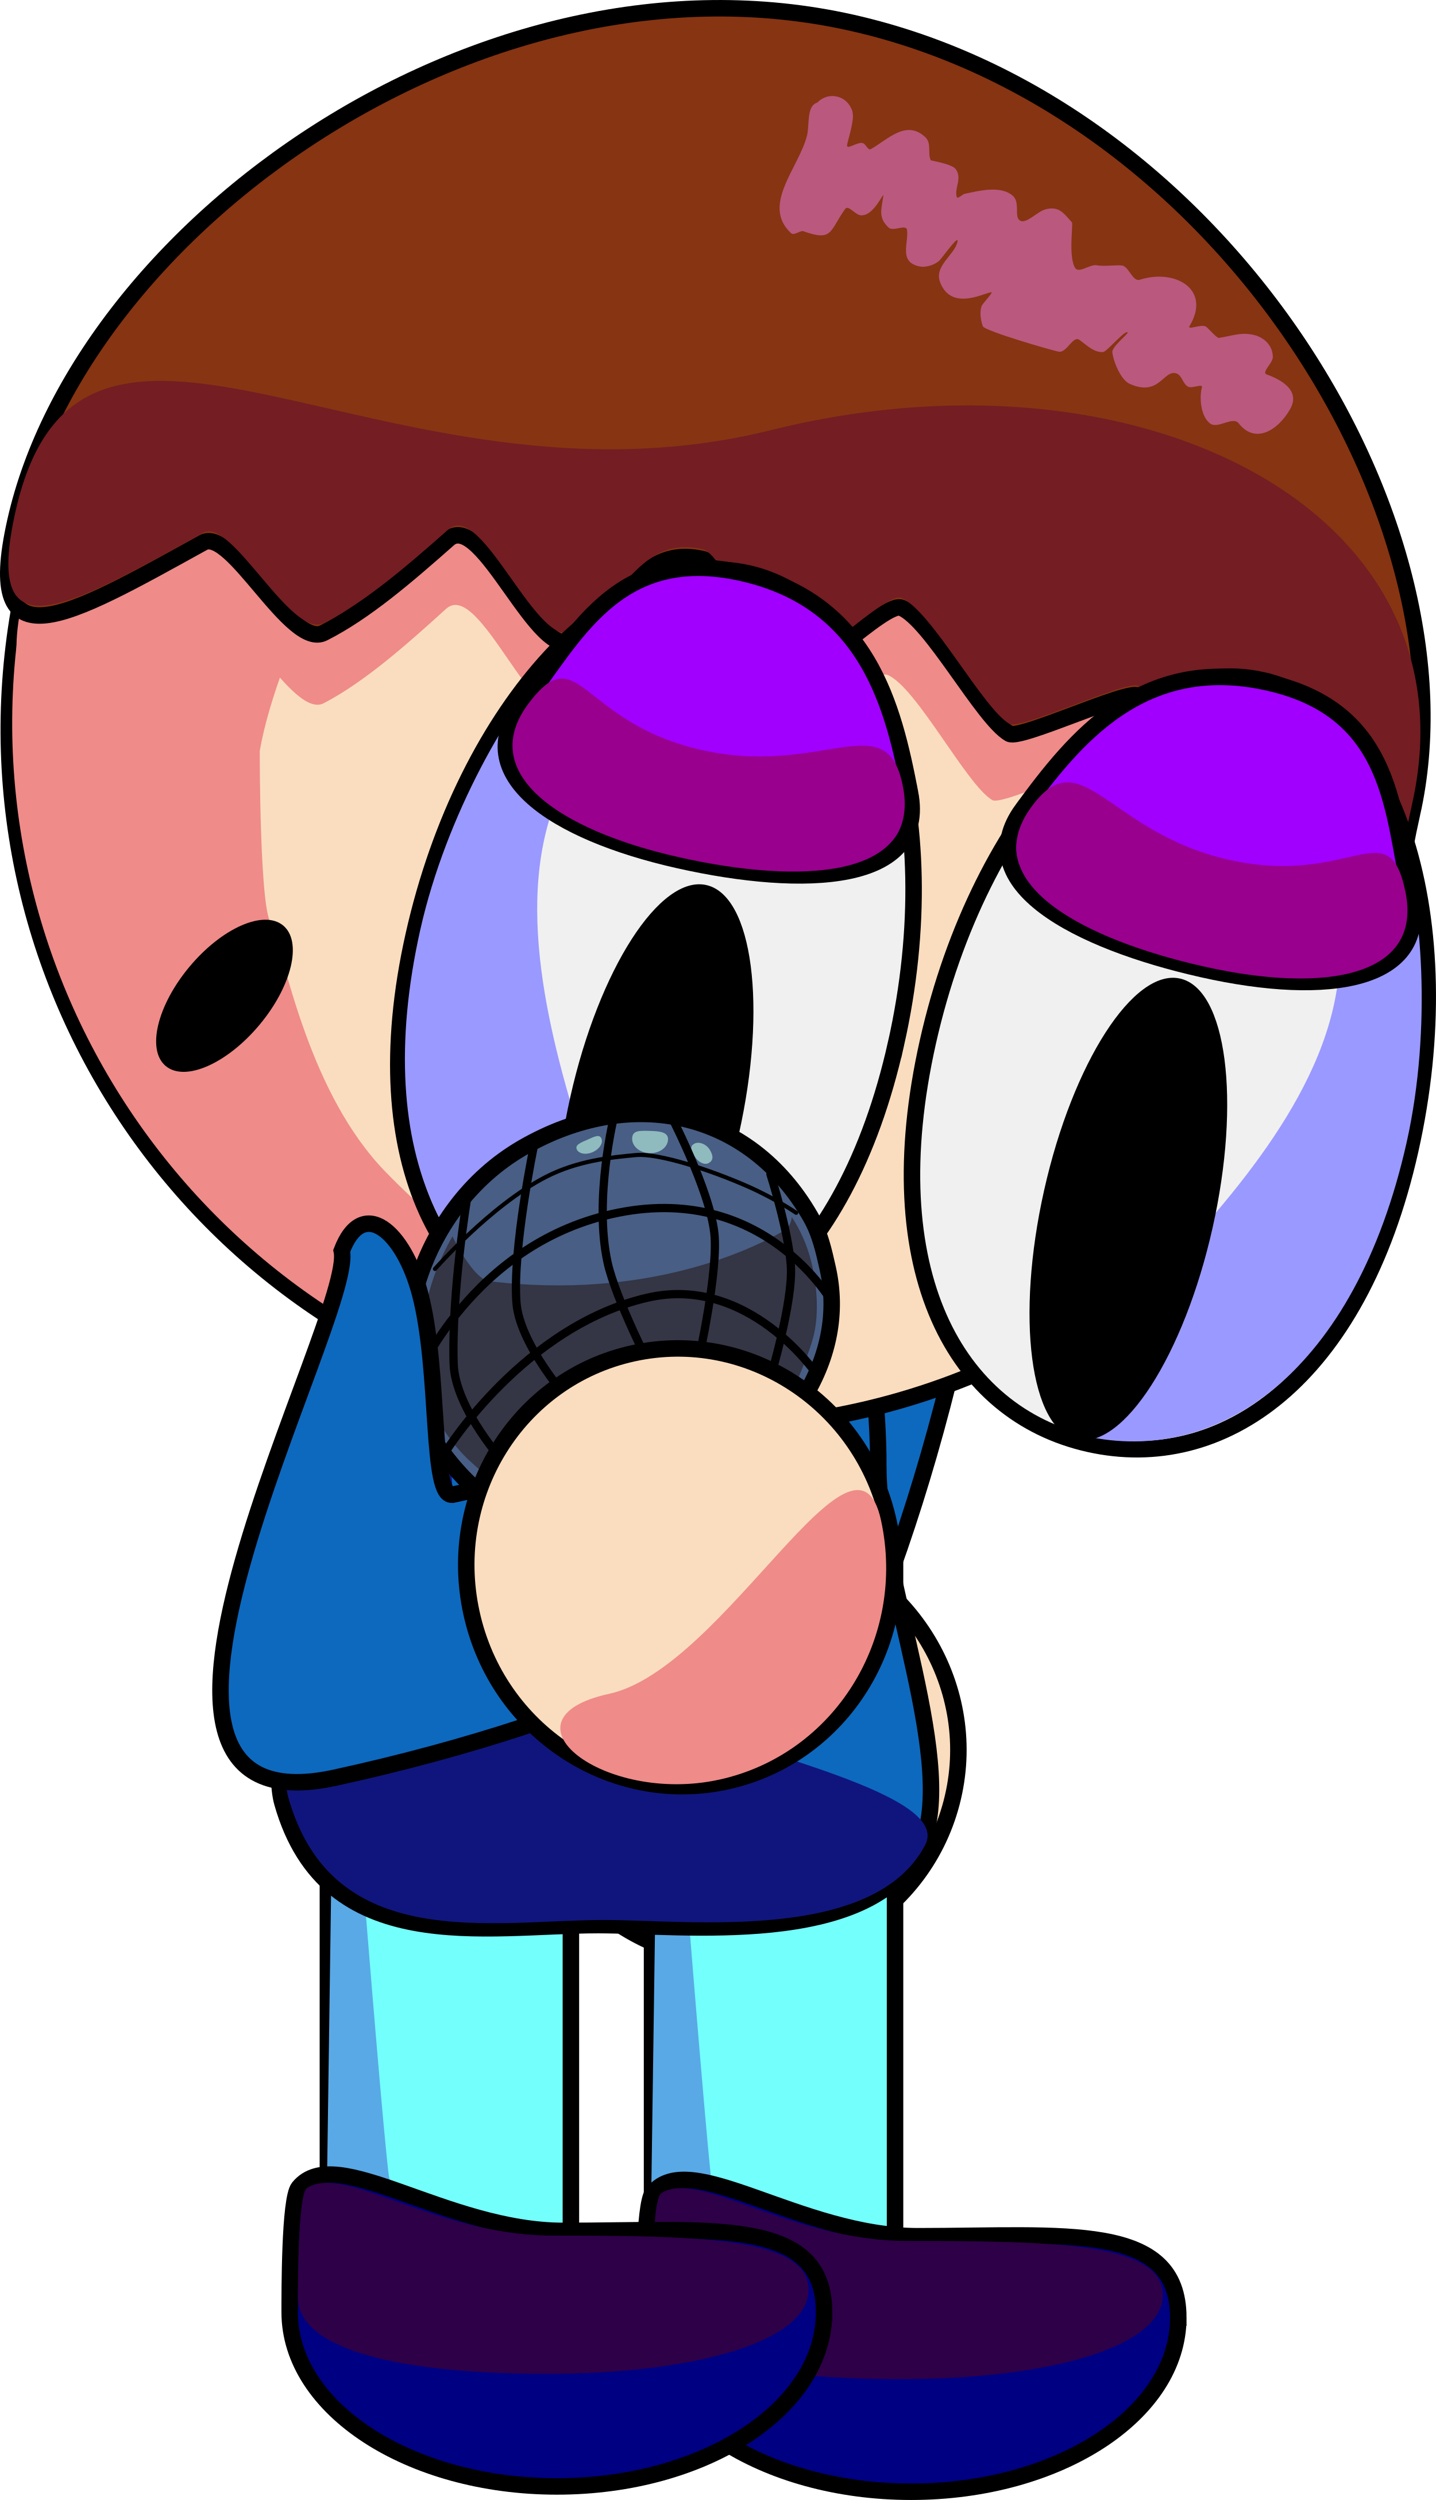 <svg version="1.1" xmlns="http://www.w3.org/2000/svg" xmlns:xlink="http://www.w3.org/1999/xlink" width="174.284" height="303.253" viewBox="0,0,174.284,303.253"><g transform="translate(-228.628,-57.734)"><g data-paper-data="{&quot;isPaintingLayer&quot;:true}" fill-rule="nonzero" stroke-linejoin="miter" stroke-miterlimit="10" stroke-dasharray="" stroke-dashoffset="0" style="mix-blend-mode: normal"><g stroke="#000000" stroke-linecap="butt"><path d="M343,228.227c-8.448,32.248 -21.641,56.729 -29.468,54.678c-7.827,-2.05 -7.324,-29.855 1.123,-62.103c8.448,-32.248 21.641,-56.729 29.468,-54.678c7.827,2.05 7.324,29.855 -1.123,62.103z" fill="#0d69be" stroke-width="2"/><path d="M344.115,276.426c-3.626,13.842 -18.075,22.048 -32.273,18.328c-14.198,-3.719 -22.768,-17.955 -19.142,-31.797c3.626,-13.842 18.075,-22.048 32.273,-18.328c14.198,3.719 22.768,17.955 19.142,31.797z" fill="#faddbf" stroke-width="2"/><path d="M308.632,255.067c-3.626,13.842 18.007,42.677 3.809,38.958c-14.198,-3.719 -22.768,-17.955 -19.142,-31.797c3.626,-13.842 18.959,-21.002 15.333,-7.161z" fill="#ef8b89" stroke-width="0"/></g><g stroke="#000000" stroke-linecap="butt"><path d="M307.765,340.835v-95.295h29.492v95.295z" fill="#73fffc" stroke-width="2"/><path d="M307.439,340.217l1.326,-93.786c0,0 5.203,68.112 6.38,77.528c0.26,2.082 2.522,2.79 2.522,2.79l18.607,13.139z" fill="#59a9e6" stroke-width="0"/></g><g stroke="#000000" stroke-linecap="butt"><path d="M268.424,338.413v-95.295h29.492v95.295z" fill="#73fffc" stroke-width="2"/><path d="M268.098,337.795l1.326,-93.786c0,0 5.203,68.112 6.38,77.528c0.26,2.082 2.522,2.79 2.522,2.79l18.607,13.139z" fill="#59a9e6" stroke-width="0"/></g><g stroke="#000000" stroke-linecap="butt"><path d="M335.229,235.696c0,13.803 10.047,36.744 4.95,46.46c-6.234,11.882 -28.612,9.096 -38.94,9.096c-13.663,0 -32.944,4.17 -38.344,-14.832c-2.019,-7.106 4.355,-32.373 4.355,-40.723c0,-30.682 15.218,-55.556 33.99,-55.556c18.772,0 33.99,24.873 33.99,55.556z" fill="#0d69be" stroke-width="2"/><path d="M283.966,251.272c0,13.803 62.042,20.549 56.945,30.265c-6.234,11.882 -28.612,9.096 -38.94,9.096c-13.663,0 -32.944,4.17 -38.344,-14.832c-2.019,-7.106 4.355,-32.373 4.355,-40.723c0,-9.452 3.349,-28.598 5.52,-29.968c5.944,-16.764 10.465,25.14 10.465,46.163z" fill="#10157d" stroke-width="0"/></g><path d="M371.636,338.87c0,11.663 -14.52,21.117 -32.431,21.117c-17.911,0 -32.431,-9.455 -32.431,-21.117c0,-2.331 -0.033,-13.76 1.09,-15.138c4.495,-5.516 17.818,5.261 32.148,5.261c17.911,0 31.624,-1.786 31.624,9.877z" fill="#000082" stroke="#000000" stroke-width="2" stroke-linecap="butt"/><path d="M369.75,336.138c0,6.308 -13.891,10.19 -31.802,10.19c-17.911,0 -30.166,-2.957 -30.166,-9.266c0,-1.261 -0.033,-12.526 1.09,-13.272c4.495,-2.984 15.553,5.773 29.883,5.773c17.911,0 30.994,0.266 30.994,6.575z" fill="#2e0048" stroke="#000000" stroke-width="0" stroke-linecap="butt"/><path d="M328.649,338.225c0,11.663 -14.52,21.117 -32.431,21.117c-17.911,0 -32.431,-9.455 -32.431,-21.117c0,-2.331 -0.033,-13.76 1.09,-15.138c4.495,-5.516 17.818,5.261 32.148,5.261c17.911,0 31.624,-1.786 31.624,9.877z" fill="#000082" stroke="#000000" stroke-width="2" stroke-linecap="butt"/><path d="M326.763,335.493c0,6.308 -13.891,10.19 -31.802,10.19c-17.911,0 -30.166,-2.957 -30.166,-9.266c0,-1.261 -0.033,-12.526 1.09,-13.272c4.495,-2.984 15.553,5.773 29.883,5.773c17.911,0 30.994,0.266 30.994,6.575z" fill="#2e0048" stroke="#000000" stroke-width="0" stroke-linecap="butt"/><g stroke-linecap="butt"><g><g stroke="#000000"><g><path d="M231.773,127.601c10.261,-45.652 55.587,-74.342 101.239,-64.081c45.652,10.261 74.342,55.587 64.081,101.239c-10.261,45.652 -55.587,74.342 -101.239,64.081c-45.652,-10.261 -74.342,-55.587 -64.081,-101.239z" fill="#faddbf" stroke-width="2"/><path d="M232.189,126.804c3.301,-14.688 17.44,-38.114 22.544,-40.261c0.583,-0.245 7.6,-7.424 16.41,-12.328c10.951,-6.095 24.12,-10.113 24.672,-9.787c7.211,4.256 -31.322,59.433 -35.66,84.379c-0.01,0.059 -0.02,20.189 1.462,20.972c1.775,5.26 4.689,20.685 13.739,30.038c16.867,17.43 43.435,29.934 41.877,30.102c-2.492,0.269 -15.05,-0.545 -20.965,-1.874c-45.652,-10.261 -74.342,-55.587 -64.081,-101.239z" fill="#ef8b89" stroke-width="0"/><path d="M396.683,164.198c-2.549,11.341 -4.969,14.914 -5.102,12.986c-0.135,-1.967 1.97,-9.616 -5.61,-16.276c-1.837,-1.614 -11.334,3.885 -13.726,2.089c-1.502,-1.128 -6.21,-11.825 -7.929,-12.904c-1.202,-0.755 -13.984,5.443 -15.251,4.697c-3.159,-1.862 -9.202,-13.726 -12.718,-15.19c-1.936,-0.807 -11.655,9.526 -13.657,8.815c-2.582,-0.916 -7.177,-13.983 -9.848,-14.583c-7.103,-1.596 -8.835,5.2 -15.263,9.911c-4.177,3.062 -10.786,-15.802 -14.806,-12.16c-4.993,4.523 -9.904,8.861 -14.831,11.443c-3.866,2.026 -10.825,-12.782 -14.205,-10.858c-16.32,9.287 -26.21,15.268 -22.225,-2.462c8.013,-35.651 44.035,1.479 89.52,-10.356c43.538,-11.328 83.663,9.197 75.65,44.847z" fill="#ef8b89" stroke-width="0"/></g><path d="M400.002,156.426c-5.15,22.912 4.461,9.936 -10.999,-3.354c-1.892,-1.626 -11.596,3.826 -14.058,2.014c-1.546,-1.138 -6.432,-11.875 -8.2,-12.966c-1.236,-0.762 -14.304,5.371 -15.607,4.617c-3.249,-1.882 -9.511,-13.795 -13.123,-15.281c-1.989,-0.818 -11.894,9.472 -13.95,8.75c-2.652,-0.932 -7.436,-14.041 -10.177,-14.657c-7.29,-1.639 -9.027,5.157 -15.589,9.838c-4.264,3.042 -11.145,-15.883 -15.246,-12.258c-5.093,4.501 -10.103,8.817 -15.139,11.374c-3.951,2.006 -11.168,-12.859 -14.622,-10.952c-16.677,9.206 -26.781,15.139 -22.796,-2.59c8.013,-35.651 56.712,-70.537 101.521,-60.466c44.809,10.072 75.999,60.281 67.986,95.932z" fill="#873412" stroke-width="2"/><path d="M400.015,155.237c-5.15,22.912 4.461,9.936 -10.999,-3.354c-1.892,-1.626 -11.596,3.826 -14.058,2.014c-1.546,-1.138 -6.432,-11.875 -8.2,-12.966c-1.236,-0.762 -14.304,5.371 -15.607,4.617c-3.249,-1.882 -9.511,-13.795 -13.123,-15.281c-1.989,-0.818 -11.894,9.472 -13.95,8.75c-2.652,-0.932 -7.436,-14.041 -10.177,-14.657c-7.29,-1.639 -9.027,5.157 -15.589,9.838c-4.264,3.042 -11.145,-15.883 -15.246,-12.258c-5.093,4.501 -10.103,8.817 -15.139,11.374c-3.951,2.006 -11.168,-12.859 -14.622,-10.952c-16.677,9.206 -26.781,15.139 -22.796,-2.59c8.013,-35.651 45.148,1.729 91.707,-9.864c44.566,-11.097 85.813,9.68 77.8,45.331z" fill="#741d23" stroke-width="0"/></g><path d="M332.059,71.143c0.038,0.127 0.061,0.269 0.072,0.422c0.035,0.274 0.025,0.557 -0.036,0.842c-0.143,1.133 -0.595,2.442 -0.659,2.932c-0.084,0.644 1.325,-0.468 1.933,-0.24c0.372,0.14 0.604,0.916 0.951,0.721c2.102,-1.187 4.293,-3.626 6.625,-1.438c0.772,0.725 0.245,1.993 0.646,2.785c0.034,0.067 2.576,0.439 3.04,1.089c0.8,1.121 -0.182,2.267 0.11,3.35c0.094,0.347 0.657,-0.305 1.01,-0.375c1.568,-0.309 4.34,-1.081 5.831,0.281c0.785,0.718 0.256,2.25 0.653,2.793c0.697,0.951 2.186,-0.908 3.33,-1.191c1.583,-0.392 2.139,0.451 3.158,1.589c0.176,0.196 -0.445,4.135 0.377,5.506c0.462,0.771 1.8,-0.476 2.68,-0.293c0.878,0.182 2.807,-0.125 3.196,0.069c0.78,0.388 1.174,1.946 2.003,1.679c4.236,-1.359 8.71,1.132 6.027,5.613c-0.34,0.567 1.416,-0.27 1.982,0.071c0.219,0.132 1.321,1.406 1.561,1.372c1.573,-0.223 2.647,-0.717 4.2,-0.371c1.29,0.287 2.365,1.291 2.361,2.705c-0.002,0.743 -1.439,1.853 -0.739,2.104c1.649,0.591 4.149,1.897 2.839,4.203c-1.422,2.504 -4.191,4.33 -6.243,1.726c-0.712,-0.904 -2.521,0.707 -3.451,0.03c-1.191,-0.867 -1.341,-3.247 -1.013,-4.379c0.152,-0.523 -1.129,0.13 -1.633,-0.078c-0.678,-0.28 -0.773,-1.42 -1.475,-1.634c-1.57,-0.479 -2.042,2.889 -5.661,1.269c-1.068,-0.478 -1.976,-2.68 -2.106,-3.834c-0.075,-0.67 1.993,-2.268 1.861,-2.405c-0.318,-0.334 -2.518,2.332 -2.966,2.377c-1.076,0.109 -2.012,-0.842 -2.891,-1.472c-0.776,-0.557 -1.54,1.591 -2.482,1.434c-0.833,-0.139 -9.02,-2.522 -9.237,-3.086c-0.264,-0.688 -0.423,-1.859 -0.114,-2.517c0.111,-0.236 1.356,-1.582 1.174,-1.603c-0.644,-0.072 -4.841,2.438 -6.244,-1.213c-0.763,-1.985 1.738,-3.298 2.097,-4.882c0.222,-0.978 -1.449,1.391 -2.102,2.153c-0.501,0.585 -1.686,0.959 -2.447,0.813c-2.631,-0.503 -1.348,-2.84 -1.564,-4.44c-0.1,-0.739 -1.67,0.235 -2.22,-0.268c-1.346,-1.229 -0.86,-2.314 -0.659,-3.839c0.092,-0.698 -1.131,2.529 -2.772,2.331c-0.666,-0.08 -1.474,-1.302 -1.863,-0.757c-1.897,2.656 -1.475,3.993 -5.073,2.692c-0.347,-0.126 -1.128,0.562 -1.463,0.257c-3.698,-3.378 0.9,-7.927 1.898,-11.811c0.352,-1.37 -0.088,-3.635 1.265,-4.051c0.586,-0.624 1.477,-0.93 2.372,-0.729c0.794,0.178 1.414,0.716 1.727,1.403c0.056,0.091 0.101,0.19 0.133,0.296z" fill="#ba587e" stroke="none" stroke-width="0.5"/></g><g stroke="#000000"><path d="M337.38,184.311c-6.263,27.864 -22.341,39.348 -38.506,35.715c-16.165,-3.633 -26.296,-21.009 -20.033,-48.872c6.263,-27.864 24.445,-47.506 40.61,-43.873c16.165,3.633 24.193,29.167 17.93,57.031z" fill="#f0f0f0" stroke-width="2"/><path d="M296.057,154.952c-10.389,26.602 19.785,68.037 3.62,64.403c-16.165,-3.633 -26.296,-21.009 -20.033,-48.872c6.263,-27.864 31.433,-53.99 16.414,-15.531z" fill="#9a99ff" stroke-width="0"/></g><path d="M318.292,195.342c-3.47,15.437 -10.857,26.923 -16.501,25.655c-5.643,-1.268 -7.405,-14.811 -3.935,-30.248c3.47,-15.437 10.857,-26.923 16.501,-25.655c5.643,1.268 7.405,14.811 3.935,30.248z" fill="#000000" stroke="none" stroke-width="0"/><g stroke="#000000"><path d="M339.079,153.909c2.108,10.959 -12.754,11.607 -28.082,8.162c-15.328,-3.445 -25.5,-10.489 -18.958,-18.874c6.225,-7.978 11.322,-19.409 26.649,-15.963c15.328,3.445 18.381,16.231 20.39,26.675z" fill="#a100fe" stroke-width="2"/><path d="M338.255,153.361c1.959,10.925 -12.424,11.681 -27.23,8.354c-14.805,-3.328 -24.596,-10.286 -18.205,-18.704c6.081,-8.01 6.188,2.377 20.993,5.705c14.805,3.328 22.574,-5.766 24.442,4.646z" fill="#99008e" stroke-width="0"/></g><g data-paper-data="{&quot;index&quot;:null}" stroke="#000000"><path d="M381.853,140.243c16.165,3.633 24.193,29.167 17.93,57.031c-6.263,27.864 -22.855,39.233 -39.02,35.599c-16.165,-3.633 -25.783,-20.893 -19.52,-48.757c6.263,-27.864 24.445,-47.506 40.61,-43.873z" fill="#f0f0f0" stroke-width="2"/><path d="M399.345,196.324c-6.263,27.864 -22.855,39.233 -39.02,35.599c-16.165,-3.633 28.837,-28.17 30.831,-56.66c2.882,-41.187 14.452,-6.803 8.189,21.061z" fill="#9a99ff" stroke-width="0"/></g><path d="M371.857,176.437c5.643,1.268 7.405,14.811 3.935,30.248c-3.47,15.437 -10.857,26.923 -16.501,25.655c-5.643,-1.268 -7.405,-14.811 -3.935,-30.248c3.47,-15.437 10.857,-26.923 16.501,-25.655z" data-paper-data="{&quot;index&quot;:null}" fill="#000000" stroke="none" stroke-width="0"/><g data-paper-data="{&quot;index&quot;:null}" stroke="#000000"><path d="M352.718,155.911c6.284,-8.58 14.516,-18.829 29.843,-15.384c15.328,3.445 15.042,15.957 17.255,25.832c2.326,10.378 -9.883,12.391 -25.211,8.946c-15.328,-3.445 -28.482,-10.391 -21.888,-19.394z" fill="#a100fe" stroke-width="2"/><path d="M353.697,155.768c6.143,-8.612 9.274,2.932 24.079,6.26c14.805,3.328 19.346,-6.015 21.415,3.827c2.174,10.344 -9.652,12.443 -24.458,9.115c-14.805,-3.328 -27.482,-10.166 -21.036,-19.202z" fill="#99008e" stroke-width="0"/></g><path d="M260.104,182.069c-3.94,4.704 -9.028,6.93 -11.365,4.973c-2.337,-1.957 -1.037,-7.357 2.902,-12.061c3.94,-4.704 9.028,-6.93 11.365,-4.973c2.337,1.957 1.037,7.357 -2.902,12.061z" fill="#000000" stroke="none" stroke-width="0"/></g><g><g><path d="M313.451,239.087c-13.074,7.53 -24.496,5.354 -32.546,-7.228c-6.296,-9.84 -1.88,-27.405 11.194,-34.935c13.074,-7.53 27.437,-4.553 34.892,8.391c1.166,2.024 1.641,4.238 2.094,6.256c2.443,10.887 -4.604,21.164 -15.633,27.516z" fill="#485e84" stroke="#000000" stroke-width="2" stroke-linecap="butt"/><path d="M283.546,207.715c0,0 2.482,5.193 4.471,5.433c19.079,2.295 31.734,-3.794 35.765,-6.127c0.916,-0.53 0.934,-1.653 0.934,-1.653c0,0 1.242,1.711 2.063,4.326c0.874,2.783 1.314,6.566 0.706,9.578c-0.695,3.441 -4.395,10.912 -4.395,10.912l-16.3,13.159c0,0 -13.243,-2.361 -15.115,-3.454c-1.834,-1.07 -3.696,-2.863 -5.753,-4.689c-3.194,-2.835 -5.331,-6.841 -5.917,-9.66c-0.748,-3.599 -0.176,-8.227 0.939,-11.877c1.038,-3.396 2.602,-5.948 2.602,-5.948z" fill="#343545" stroke="none" stroke-width="0" stroke-linecap="butt"/><path d="M297.73,227.614c0,0 -6.025,-6.716 -6.42,-11.856c-0.501,-6.507 2.149,-19.199 2.149,-19.199" fill="none" stroke="#000000" stroke-width="1" stroke-linecap="round"/><path d="M322.132,200.153c0,0 2.182,6.809 2.479,11.097c0.3,4.329 -2.485,13.624 -2.485,13.624" fill="none" stroke="#000000" stroke-width="1" stroke-linecap="round"/><path d="M290.148,235.542c0,0 -6.288,-6.801 -6.462,-12.388c-0.268,-8.574 1.623,-20.015 1.623,-20.015" fill="none" stroke="#000000" stroke-width="1" stroke-linecap="round"/><path d="M279.192,224.885c0,0 6.619,-15.99 23.605,-19.863c18.607,-4.242 26.931,10.864 26.931,10.864" fill="none" stroke="#000000" stroke-width="1" stroke-linecap="round"/><path d="M282.802,233.698c0,0 9.421,-15.103 24.403,-18.553c12.302,-2.833 20.503,9.236 20.503,9.236" fill="none" stroke="#000000" stroke-width="1" stroke-linecap="round"/><path d="M307.48,197.615c-1.203,-0.033 -2.156,-0.832 -2.129,-1.784c0.026,-0.952 0.823,-0.953 2.025,-0.919c1.203,0.033 2.356,0.089 2.329,1.041c-0.026,0.952 -1.023,1.697 -2.225,1.663z" fill="#8fbbbe" stroke="none" stroke-width="0" stroke-linecap="butt"/><path d="M314.652,198.805c-0.521,0.3 -1.309,-0.09 -1.759,-0.872c-0.45,-0.782 -0.526,-1.163 -0.005,-1.463c0.521,-0.3 1.466,-0 1.916,0.781c0.45,0.782 0.369,1.254 -0.152,1.554z" fill="#8fbbbe" stroke="none" stroke-width="0" stroke-linecap="butt"/><path d="M300.563,197.487c-0.825,0.364 -1.691,0.214 -1.934,-0.336c-0.243,-0.55 0.501,-0.82 1.326,-1.184c0.825,-0.364 1.42,-0.686 1.663,-0.136c0.243,0.55 -0.229,1.292 -1.054,1.656z" fill="#8fbbbe" stroke="none" stroke-width="0" stroke-linecap="butt"/><path d="M281.42,211.662c0,0 6.729,-7.708 13.469,-11.169c3.822,-1.963 7.867,-2.373 10.938,-2.65c2.716,-0.245 8.971,1.778 13.599,3.824c3.407,1.507 5.828,3.181 5.828,3.181" fill="none" stroke="#000000" stroke-width="0.5" stroke-linecap="round"/><path d="M309.813,192.585c0,0 4.921,9.358 5.513,14.73c0.499,4.527 -1.876,15.224 -1.876,15.224" fill="none" stroke="#000000" stroke-width="1" stroke-linecap="round"/><path d="M307.759,223.932c0,0 -4.403,-8.605 -5.382,-13.02c-1.719,-7.752 0.796,-17.854 0.796,-17.854" fill="none" stroke="#000000" stroke-width="1" stroke-linecap="round"/></g><g stroke="#000000" stroke-linecap="butt"><path d="M283.604,239.029c32.572,-7.099 39.819,-0.733 41.542,7.173c1.723,7.906 -23.285,20.07 -55.857,27.169c-32.572,7.099 2.539,-56.009 0.816,-63.915c2.533,-6.627 7.494,-2.386 9.502,5.212c2.477,9.37 1.212,24.968 3.996,24.361z" fill="#0d69be" stroke-width="2"/><path d="M305.5,221.885c13.981,-3.047 27.848,6.108 30.973,20.448c3.126,14.34 -5.674,28.436 -19.655,31.483c-13.981,3.047 -27.848,-6.108 -30.973,-20.448c-3.126,-14.34 5.674,-28.436 19.655,-31.483z" fill="#faddbf" stroke-width="2"/><path d="M302.56,263.196c13.981,-3.047 29.866,-35.407 32.991,-21.066c3.126,14.34 -5.674,28.436 -19.655,31.483c-13.981,3.047 -27.317,-7.37 -13.337,-10.417z" fill="#ef8b89" stroke-width="0"/></g></g></g></g></svg>